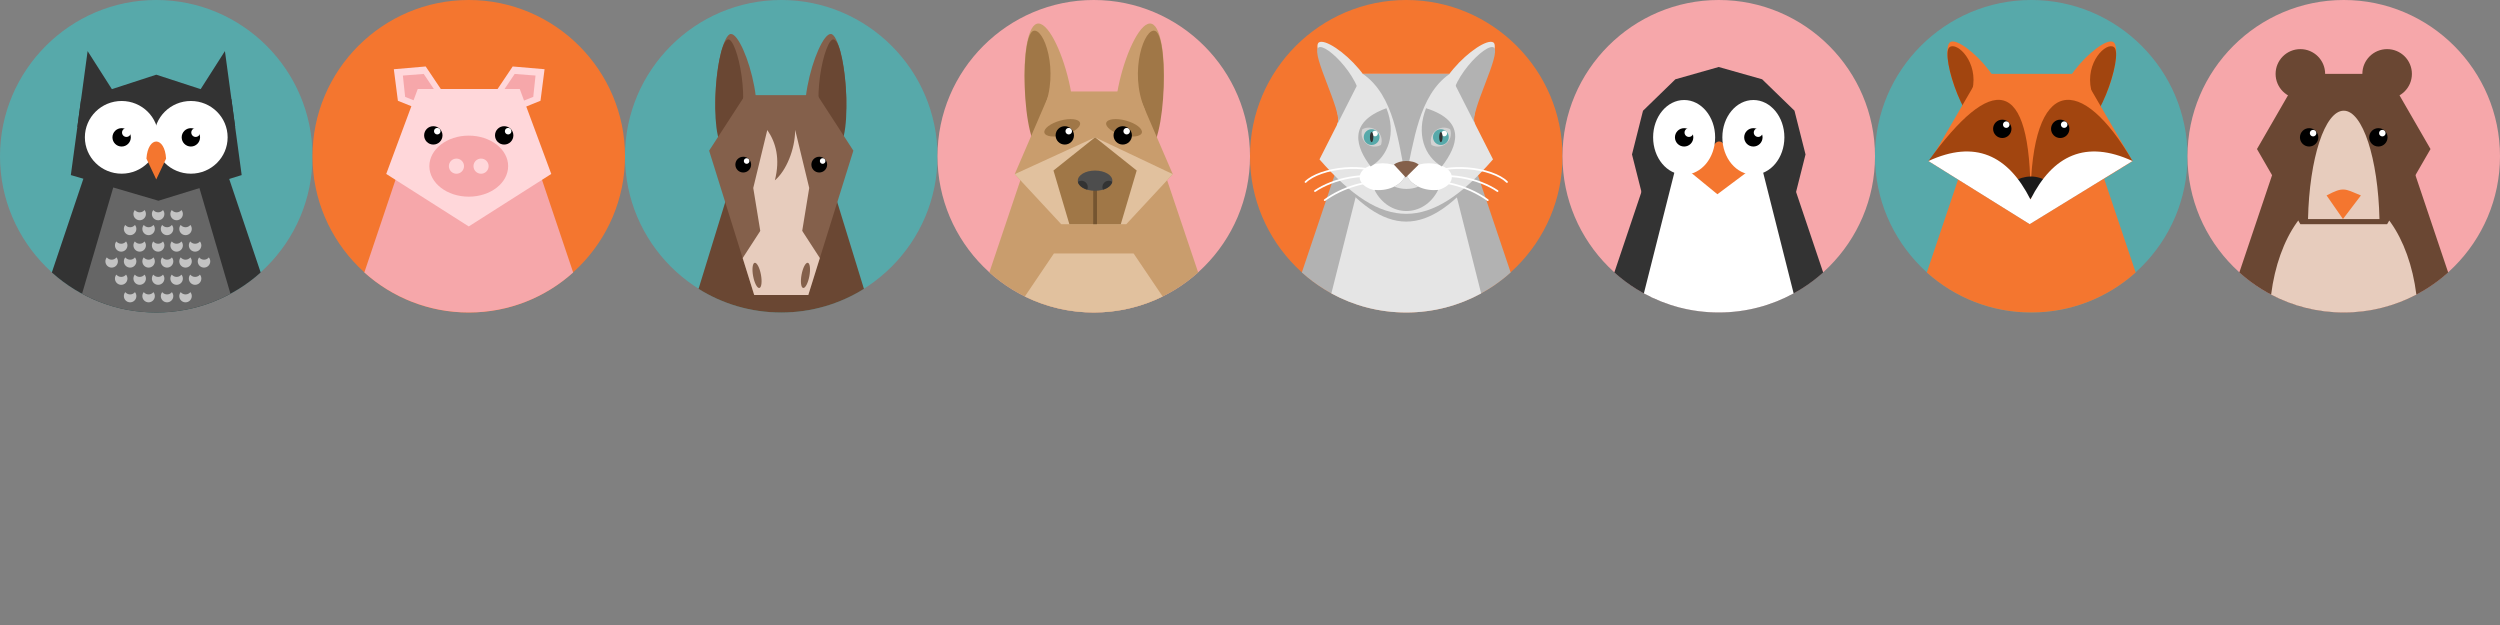<?xml version="1.0" encoding="UTF-8" standalone="no"?>
<!-- Generated by IcoMoon.io -->
<!DOCTYPE svg  PUBLIC '-//W3C//DTD SVG 1.1//EN'  'http://www.w3.org/Graphics/SVG/1.1/DTD/svg11.dtd'>
<svg xmlns="http://www.w3.org/2000/svg" height="64" width="256" version="1.1" xmlns:xlink="http://www.w3.org/1999/xlink" viewBox="0 0 256 64">
 <rect x="0" y="0" width="256" height="64" fill="#808080" stroke="none"/>
 <g transform="translate(0)">
  <path d="m16 32c8.812 0 16-7.188 16-16s-7.188-16-16-16c-8.813 0-16 7.188-16 16s7.188 16 16 16z" fill="#57a9aa"/>
  <path d="m22.036 14.063l4.657 13.838c-2.833 2.547-6.58 4.098-10.689 4.098h-0.007c-4.109-0.001-7.856-1.551-10.689-4.098l4.657-13.838h12.072z" fill="#333"/>
  <path d="m20.081 18.099l3.518 11.984c-2.26 1.222-4.848 1.916-7.597 1.917h-0.003c-2.75 0-5.337-0.694-7.597-1.917l3.518-11.984h8.161z" fill="#666"/>
  <path d="m8.972 5.233l4.215 6.609-5.267 1.159 1.052-7.768z" fill="#333"/>
  <path d="m23.031 5.233l-4.215 6.609 5.268 1.159-1.052-7.768z" fill="#333"/>
  <path d="m23.695 10.154l1.053 7.774-8.525 2.627-8.97-2.627 1.053-7.774 7.695-2.506 7.695 2.506z" fill="#333"/>
  <path d="m12.455 10.341c2.079 0 3.764 1.666 3.764 3.722s-1.685 3.722-3.764 3.722c-2.079 0-3.764-1.667-3.764-3.722s1.685-3.722 3.764-3.722z" fill="#fff"/>
  <path d="m19.545 10.341c2.079 0 3.764 1.666 3.764 3.722s-1.685 3.722-3.764 3.722-3.764-1.667-3.764-3.722c0-2.056 1.685-3.722 3.764-3.722z" fill="#fff"/>
  <path d="m14.994 16.243c0.163-2.375 1.886-2.295 2.011 0l-1.005 2.131-1.006-2.131z" fill="#f4762f"/>
  <path d="m12.455 13.123c0.52 0 0.941 0.421 0.941 0.941s-0.421 0.941-0.941 0.941-0.941-0.421-0.941-0.941c0-0.52 0.421-0.941 0.941-0.941z"/>
  <path d="m12.946 13.123c0.248 0 0.45 0.201 0.45 0.45s-0.201 0.449-0.45 0.449c-0.248 0-0.45-0.201-0.45-0.449s0.201-0.45 0.45-0.45z" fill="#fff"/>
  <path d="m19.545 13.123c0.52 0 0.941 0.421 0.941 0.941s-0.421 0.941-0.941 0.941c-0.519 0-0.941-0.421-0.941-0.941s0.422-0.941 0.941-0.941z"/>
  <path d="m20.037 13.123c0.248 0 0.449 0.201 0.449 0.45s-0.201 0.449-0.449 0.449c-0.248 0-0.45-0.201-0.45-0.449s0.201-0.45 0.45-0.45z" fill="#fff"/>
  <path d="m13.819 23.035c0.09 0.11 0.145 0.251 0.145 0.405 0 0.353-0.287 0.64-0.64 0.64s-0.64-0.287-0.64-0.64c0-0.154 0.054-0.295 0.145-0.405 0.118 0.143 0.296 0.235 0.495 0.235s0.378-0.091 0.495-0.235z" fill="#c3c3c3"/>
  <path d="m15.711 23.035c0.09 0.11 0.145 0.251 0.145 0.405 0 0.353-0.287 0.64-0.64 0.64s-0.64-0.287-0.64-0.64c0-0.154 0.054-0.295 0.145-0.405 0.117 0.143 0.296 0.235 0.495 0.235s0.378-0.091 0.495-0.235z" fill="#c3c3c3"/>
  <path d="m17.602 23.035c0.09 0.11 0.145 0.251 0.145 0.405 0 0.353-0.287 0.64-0.64 0.64s-0.64-0.287-0.64-0.64c0-0.154 0.054-0.295 0.145-0.405 0.117 0.143 0.296 0.235 0.495 0.235s0.378-0.091 0.495-0.235z" fill="#c3c3c3"/>
  <path d="m19.494 23.035c0.09 0.11 0.145 0.251 0.145 0.405 0 0.353-0.287 0.64-0.64 0.64s-0.64-0.287-0.64-0.64c0-0.154 0.054-0.295 0.145-0.405 0.118 0.143 0.296 0.235 0.495 0.235s0.378-0.091 0.495-0.235z" fill="#c3c3c3"/>
  <path d="m14.798 21.509c0.09 0.11 0.145 0.251 0.145 0.405 0 0.354-0.287 0.64-0.64 0.64s-0.64-0.287-0.64-0.64c0-0.154 0.054-0.295 0.145-0.405 0.117 0.143 0.296 0.235 0.495 0.235s0.378-0.092 0.495-0.235z" fill="#c3c3c3"/>
  <path d="m16.689 21.509c0.09 0.11 0.145 0.251 0.145 0.405 0 0.354-0.287 0.64-0.64 0.64s-0.64-0.287-0.64-0.64c0-0.154 0.054-0.295 0.145-0.405 0.117 0.143 0.296 0.235 0.495 0.235s0.378-0.092 0.495-0.235z" fill="#c3c3c3"/>
  <path d="m18.581 21.509c0.09 0.11 0.145 0.251 0.145 0.405 0 0.354-0.287 0.64-0.64 0.64s-0.64-0.287-0.64-0.64c0-0.154 0.054-0.295 0.145-0.405 0.117 0.143 0.296 0.235 0.495 0.235s0.378-0.092 0.495-0.235z" fill="#c3c3c3"/>
  <path d="m14.798 24.724c0.09 0.111 0.145 0.252 0.145 0.405 0 0.354-0.287 0.64-0.64 0.64s-0.64-0.287-0.64-0.64c0-0.154 0.054-0.295 0.145-0.405 0.117 0.143 0.296 0.235 0.495 0.235s0.378-0.091 0.495-0.235z" fill="#c3c3c3"/>
  <path d="m16.689 24.724c0.09 0.111 0.145 0.252 0.145 0.405 0 0.354-0.287 0.64-0.64 0.64s-0.64-0.287-0.64-0.64c0-0.154 0.054-0.295 0.145-0.405 0.117 0.143 0.296 0.235 0.495 0.235s0.378-0.091 0.495-0.235z" fill="#c3c3c3"/>
  <path d="m18.581 24.724c0.09 0.111 0.145 0.252 0.145 0.405 0 0.354-0.287 0.64-0.64 0.64s-0.64-0.287-0.64-0.64c0-0.154 0.054-0.295 0.145-0.405 0.117 0.143 0.296 0.235 0.495 0.235s0.378-0.091 0.495-0.235z" fill="#c3c3c3"/>
  <path d="m20.473 24.724c0.09 0.111 0.145 0.252 0.145 0.405 0 0.354-0.287 0.64-0.64 0.64s-0.64-0.287-0.64-0.64c0-0.154 0.054-0.295 0.145-0.405 0.117 0.143 0.296 0.235 0.495 0.235s0.378-0.091 0.495-0.235z" fill="#c3c3c3"/>
  <path d="m12.906 24.724c0.09 0.111 0.145 0.252 0.145 0.405 0 0.354-0.287 0.64-0.64 0.64s-0.64-0.287-0.64-0.64c0-0.154 0.054-0.295 0.145-0.405 0.117 0.143 0.296 0.235 0.495 0.235s0.378-0.091 0.495-0.235z" fill="#c3c3c3"/>
  <path d="m13.819 26.358c0.09 0.11 0.145 0.252 0.145 0.405 0 0.354-0.287 0.64-0.64 0.64s-0.64-0.287-0.64-0.64c0-0.154 0.054-0.295 0.145-0.405 0.118 0.143 0.296 0.235 0.495 0.235s0.378-0.091 0.495-0.235z" fill="#c3c3c3"/>
  <path d="m15.711 26.358c0.09 0.11 0.145 0.252 0.145 0.405 0 0.354-0.287 0.64-0.64 0.64s-0.64-0.287-0.64-0.64c0-0.154 0.054-0.295 0.145-0.405 0.117 0.143 0.296 0.235 0.495 0.235s0.378-0.091 0.495-0.235z" fill="#c3c3c3"/>
  <path d="m17.602 26.358c0.09 0.11 0.145 0.252 0.145 0.405 0 0.354-0.287 0.64-0.64 0.64s-0.64-0.287-0.64-0.64c0-0.154 0.054-0.295 0.145-0.405 0.117 0.143 0.296 0.235 0.495 0.235s0.378-0.091 0.495-0.235z" fill="#c3c3c3"/>
  <path d="m19.494 26.358c0.09 0.11 0.145 0.252 0.145 0.405 0 0.354-0.287 0.64-0.64 0.64s-0.64-0.287-0.64-0.64c0-0.154 0.054-0.295 0.145-0.405 0.118 0.143 0.296 0.235 0.495 0.235s0.378-0.091 0.495-0.235z" fill="#c3c3c3"/>
  <path d="m11.928 26.358c0.09 0.11 0.145 0.252 0.145 0.405 0 0.354-0.287 0.64-0.64 0.64s-0.64-0.287-0.64-0.64c0-0.154 0.054-0.295 0.145-0.405 0.117 0.143 0.296 0.235 0.495 0.235s0.378-0.091 0.495-0.235z" fill="#c3c3c3"/>
  <path d="m21.385 26.358c0.09 0.11 0.145 0.252 0.145 0.405 0 0.354-0.287 0.64-0.64 0.64s-0.64-0.287-0.64-0.64c0-0.154 0.054-0.295 0.145-0.405 0.117 0.143 0.296 0.235 0.495 0.235s0.378-0.091 0.495-0.235z" fill="#c3c3c3"/>
  <path d="m14.798 28.121c0.09 0.111 0.145 0.252 0.145 0.405 0 0.354-0.287 0.64-0.64 0.64s-0.64-0.287-0.64-0.64c0-0.154 0.054-0.295 0.145-0.405 0.117 0.143 0.296 0.235 0.495 0.235s0.378-0.091 0.495-0.235z" fill="#c3c3c3"/>
  <path d="m16.689 28.121c0.09 0.111 0.145 0.252 0.145 0.405 0 0.354-0.287 0.64-0.64 0.64s-0.64-0.287-0.64-0.64c0-0.154 0.054-0.295 0.145-0.405 0.117 0.143 0.296 0.235 0.495 0.235s0.378-0.091 0.495-0.235z" fill="#c3c3c3"/>
  <path d="m18.581 28.121c0.09 0.111 0.145 0.252 0.145 0.405 0 0.354-0.287 0.64-0.64 0.64s-0.64-0.287-0.64-0.64c0-0.154 0.054-0.295 0.145-0.405 0.117 0.143 0.296 0.235 0.495 0.235s0.378-0.091 0.495-0.235z" fill="#c3c3c3"/>
  <path d="m20.473 28.121c0.09 0.111 0.145 0.252 0.145 0.405 0 0.354-0.287 0.64-0.64 0.64s-0.64-0.287-0.64-0.64c0-0.154 0.054-0.295 0.145-0.405 0.117 0.143 0.296 0.235 0.495 0.235s0.378-0.091 0.495-0.235z" fill="#c3c3c3"/>
  <path d="m12.906 28.121c0.09 0.111 0.145 0.252 0.145 0.405 0 0.354-0.287 0.64-0.64 0.64s-0.64-0.287-0.64-0.64c0-0.154 0.054-0.295 0.145-0.405 0.117 0.143 0.296 0.235 0.495 0.235s0.378-0.091 0.495-0.235z" fill="#c3c3c3"/>
  <path d="m13.819 29.914c0.09 0.11 0.145 0.251 0.145 0.405 0 0.353-0.287 0.64-0.64 0.64s-0.64-0.287-0.64-0.64c0-0.154 0.054-0.295 0.145-0.405 0.118 0.143 0.296 0.235 0.495 0.235s0.378-0.092 0.495-0.235z" fill="#c3c3c3"/>
  <path d="m15.711 29.914c0.09 0.11 0.145 0.251 0.145 0.405 0 0.353-0.287 0.64-0.64 0.64s-0.64-0.287-0.64-0.64c0-0.154 0.054-0.295 0.145-0.405 0.117 0.143 0.296 0.235 0.495 0.235s0.378-0.092 0.495-0.235z" fill="#c3c3c3"/>
  <path d="m17.602 29.914c0.09 0.11 0.145 0.251 0.145 0.405 0 0.353-0.287 0.64-0.64 0.64s-0.64-0.287-0.64-0.64c0-0.154 0.054-0.295 0.145-0.405 0.117 0.143 0.296 0.235 0.495 0.235s0.378-0.092 0.495-0.235z" fill="#c3c3c3"/>
  <path d="m19.494 29.914c0.09 0.11 0.145 0.251 0.145 0.405 0 0.353-0.287 0.64-0.64 0.64s-0.64-0.287-0.64-0.64c0-0.154 0.054-0.295 0.145-0.405 0.118 0.143 0.296 0.235 0.495 0.235s0.378-0.092 0.495-0.235z" fill="#c3c3c3"/>
 </g>
 <g transform="translate(32)">
  <path d="m16 32c8.812 0 16-7.188 16-16s-7.188-16-16-16-16 7.188-16 16c0 8.813 7.188 16 16 16z" fill="#f4762f"/>
  <path d="m22.036 14.064l4.657 13.838c-2.833 2.547-6.581 4.098-10.691 4.098h-0.004c-4.11 0-7.857-1.551-10.691-4.098l4.657-13.838h12.072z" fill="#f6a7aa"/>
  <path d="m20.624 11.416l2.723-1.097 0.416-3.231-3.263-0.281-1.636 2.438 1.76 2.17z" fill="#ffd7da"/>
  <path d="m20.784 10.653l1.822-0.733 0.232-2.184-2.136-0.165-1.094 1.631 1.177 1.452z" fill="#f6a7aa"/>
  <path d="m11.468 11.416l-2.724-1.097-0.416-3.231 3.263-0.281 1.636 2.438-1.76 2.17z" fill="#ffd7da"/>
  <path d="m11.308 10.653l-1.822-0.733-0.232-2.183 2.136-0.166 1.094 1.631-1.177 1.452z" fill="#f6a7aa"/>
  <path d="m21.222 9.112l3.228 8.699-8.45 5.376-8.45-5.376 3.228-8.699h10.445z" fill="#ffd7da"/>
  <path d="m12.371 12.922c0.52 0 0.941 0.421 0.941 0.941s-0.421 0.941-0.941 0.941c-0.52 0-0.941-0.421-0.941-0.941s0.421-0.941 0.941-0.941z"/>
  <path d="m12.776 13.098c0.185 0 0.336 0.15 0.336 0.335s-0.15 0.335-0.336 0.335c-0.185 0-0.335-0.15-0.335-0.335s0.15-0.335 0.335-0.335z" fill="#fff"/>
  <path d="m19.629 12.922c0.52 0 0.941 0.421 0.941 0.941s-0.421 0.941-0.941 0.941c-0.52 0-0.941-0.421-0.941-0.941s0.421-0.941 0.941-0.941z"/>
  <path d="m20.034 13.098c0.185 0 0.335 0.15 0.335 0.335s-0.15 0.335-0.335 0.335c-0.185 0-0.335-0.15-0.335-0.335s0.15-0.335 0.335-0.335z" fill="#fff"/>
  <path d="m16 13.887c2.228 0 4.034 1.4 4.034 3.126s-1.806 3.126-4.034 3.126c-2.228 0-4.034-1.4-4.034-3.126s1.806-3.126 4.034-3.126z" fill="#f6a7aa"/>
  <path d="m14.74 16.239c0.428 0 0.775 0.347 0.775 0.775s-0.347 0.775-0.775 0.775-0.775-0.347-0.775-0.775c0-0.428 0.347-0.775 0.775-0.775z" fill="#ffd7da"/>
  <path d="m17.26 16.239c0.428 0 0.775 0.347 0.775 0.775s-0.347 0.775-0.775 0.775-0.775-0.347-0.775-0.775c0-0.428 0.347-0.775 0.775-0.775z" fill="#ffd7da"/>
 </g>
 <g transform="translate(64)">
  <path d="m16 32c8.812 0 16-7.187 16-16s-7.188-16-16-16-16 7.188-16 16c0 8.813 7.188 16 16 16z" fill="#57a9aa"/>
  <path d="m20.734 17.447l3.733 12.13c-2.456 1.535-5.358 2.423-8.467 2.423s-6.011-0.888-8.467-2.423l3.733-12.13h9.469z" fill="#6a4733"/>
  <path d="m10.824 3.48c1.44-0.135 4.712 10.581 0.853 11.625s-2.293-11.49-0.853-11.625z" fill="#84604b"/>
  <path d="m10.531 4.04c0.947-0.236 2.55 6.911 0.778 9.834-0.487 0.803 0.011 1.308-0.62 1.465-2.325 0.579-1.457-10.975-0.158-11.299z" fill="#6a4733"/>
  <path d="m21.092 3.48c-1.44-0.135-4.712 10.581-0.853 11.625s2.293-11.49 0.853-11.625z" fill="#84604b"/>
  <path d="m21.384 4.04c-0.947-0.236-2.55 6.911-0.778 9.834 0.487 0.803-0.011 1.308 0.62 1.465 2.325 0.579 1.457-10.975 0.158-11.299z" fill="#6a4733"/>
  <path d="m19.693 9.739l3.693 5.688-4.616 14.781h-5.539l-4.616-14.781 3.693-5.688h7.385z" fill="#84604b"/>
  <path d="m12.108 16.05c0.446 0 0.807 0.361 0.807 0.807s-0.361 0.807-0.807 0.807-0.807-0.361-0.807-0.807c0-0.446 0.361-0.807 0.807-0.807z"/>
  <path d="m12.455 16.2c0.159 0 0.287 0.129 0.287 0.288s-0.129 0.288-0.287 0.288c-0.159 0-0.288-0.129-0.288-0.288s0.129-0.288 0.288-0.288z" fill="#fff"/>
  <path d="m19.892 16.05c0.446 0 0.807 0.361 0.807 0.807s-0.361 0.807-0.807 0.807c-0.446 0-0.807-0.361-0.807-0.807s0.362-0.807 0.807-0.807z"/>
  <path d="m20.24 16.2c0.159 0 0.288 0.129 0.288 0.288s-0.129 0.288-0.288 0.288c-0.159 0-0.288-0.129-0.288-0.288s0.129-0.288 0.288-0.288z" fill="#fff"/>
  <path d="m19.951 26.425l-1.181 3.783h-5.539l-1.181-3.783 1.804-2.78h4.294l1.804 2.78z" fill="#e7ccbd"/>
  <path d="m13.281 26.91c0.221-0.041 0.507 0.503 0.639 1.215s0.06 1.322-0.161 1.363-0.507-0.503-0.639-1.215c-0.132-0.712-0.06-1.322 0.161-1.363z" fill="#84604b"/>
  <path d="m18.719 26.91c-0.221-0.041-0.507 0.503-0.639 1.214s-0.06 1.322 0.161 1.363c0.221 0.041 0.507-0.503 0.639-1.215s0.06-1.322-0.161-1.363z" fill="#84604b"/>
  <path d="m17.432 13.328l1.433 5.919-1.791 10.961h-2.149l-1.791-10.961 1.433-5.919h0.013c0.876 1.268 1.327 2.938 0.769 5.136 1.159-0.97 2.062-3.161 2.076-5.136h0.006z" fill="#e7ccbd"/>
 </g>
 <g transform="translate(96)">
  <path d="m16 32c8.812 0 16-7.188 16-16s-7.188-16-16-16-16 7.188-16 16c0 8.813 7.188 16 16 16z" fill="#f6a7aa"/>
  <path d="m21.932 2.436c-2.117-0.686-5.954 12.032-2.165 13.259s4.282-12.573 2.165-13.259z" fill="#c99d6d"/>
  <path d="m22.306 3.174c-1.079-0.472-2.742 4.113-1.089 7.988 0.45 1.055-1.145 4.222-0.426 4.537 2.651 1.159 2.996-11.877 1.514-12.524z" fill="#a07747"/>
  <path d="m22.036 14.064l4.657 13.838c-2.834 2.547-6.581 4.098-10.691 4.098h-0.003c-4.11 0-7.857-1.551-10.691-4.098l4.657-13.838h12.072z" fill="#c99d6d"/>
  <path d="m20.081 25.956l2.975 4.406c-2.129 1.048-4.523 1.637-7.056 1.637s-4.927-0.589-7.056-1.637l2.975-4.406h8.162z" fill="#e1c19e"/>
  <path d="m10.162 2.436c2.117-0.686 5.954 12.032 2.165 13.259s-4.282-12.573-2.165-13.259z" fill="#c99d6d"/>
  <path d="m9.787 3.174c1.079-0.472 2.742 4.113 1.089 7.988-0.45 1.055 1.145 4.222 0.426 4.537-2.651 1.159-2.996-11.877-1.515-12.524z" fill="#a07747"/>
  <path d="m20.442 9.364l3.648 8.469-4.759 5.123h-6.664l-4.759-5.123 3.648-8.469h8.885z" fill="#c99d6d"/>
  <path d="m12.567 12.35c-1.008 0.28-1.733 0.837-1.62 1.244s1.022 0.511 2.029 0.232c1.008-0.28 1.733-0.836 1.62-1.244s-1.021-0.511-2.029-0.232z" fill="#a07747"/>
  <path d="m19.306 12.35c1.008 0.28 1.733 0.837 1.62 1.244s-1.022 0.512-2.029 0.232c-1.008-0.28-1.733-0.836-1.62-1.244s1.021-0.511 2.029-0.232z" fill="#a07747"/>
  <path d="m13.034 12.922c0.52 0 0.941 0.421 0.941 0.941s-0.421 0.941-0.941 0.941c-0.52 0-0.941-0.421-0.941-0.941s0.421-0.941 0.941-0.941z"/>
  <path d="m13.439 13.098c0.185 0 0.335 0.15 0.335 0.335s-0.15 0.335-0.335 0.335c-0.185 0-0.335-0.15-0.335-0.335s0.15-0.335 0.335-0.335z" fill="#fff"/>
  <path d="m18.967 12.922c0.519 0 0.941 0.421 0.941 0.941s-0.421 0.941-0.941 0.941c-0.52 0-0.941-0.421-0.941-0.941s0.421-0.941 0.941-0.941z"/>
  <path d="m19.372 13.098c0.185 0 0.335 0.15 0.335 0.335s-0.15 0.335-0.335 0.335c-0.185 0-0.336-0.15-0.336-0.335s0.15-0.335 0.336-0.335z" fill="#fff"/>
  <path d="m19.332 22.956l4.759-5.123-7.955-3.77-8.227 3.77 4.759 5.123h6.664z" fill="#e1c19e"/>
  <path d="m18.77 22.956l1.628-5.496-4.262-3.397-4.261 3.397 1.628 5.496h5.268z" fill="#a07747"/>
  <path d="m15.943 18.502h0.387v4.454h-0.387v-4.454z" fill="#755530"/>
  <path d="m16.136 17.465c0.978 0 1.771 0.464 1.771 1.037s-0.793 1.037-1.771 1.037c-0.979 0-1.772-0.464-1.772-1.037s0.793-1.037 1.772-1.037z" fill="#4d4d4d"/>
  <path d="m17.896 18.62c-0.068 0.353-0.439 0.653-0.958 0.807-0.034-0.08-0.053-0.169-0.053-0.262 0-0.363 0.291-0.657 0.649-0.657 0.134 0 0.259 0.041 0.362 0.112z" fill="#333"/>
  <path d="m15.335 19.427c-0.519-0.154-0.89-0.454-0.958-0.807 0.103-0.07 0.228-0.111 0.362-0.111 0.359 0 0.649 0.294 0.649 0.657 0 0.093-0.019 0.181-0.053 0.262z" fill="#333"/>
 </g>
 <g transform="translate(128)">
  <path d="m16 32c8.812 0 16-7.187 16-16s-7.188-16-16-16-16 7.188-16 16c0 8.813 7.188 16 16 16z" fill="#f4762f"/>
  <path d="m22.036 14.063l4.657 13.838c-2.833 2.547-6.58 4.098-10.689 4.099h-0.007c-4.109-0.001-7.856-1.551-10.689-4.099l4.657-13.838h12.072z" fill="#b2b2b2"/>
  <path d="m20.081 15.826l3.587 14.219c-2.276 1.245-4.888 1.954-7.665 1.954h-0.007c-2.777-0.001-5.389-0.709-7.665-1.954l3.588-14.219h8.162z" fill="#e5e5e5"/>
  <path d="m19.901 8.996l3.901 8.365c-5.688 7.107-9.915 7.107-15.603 0l3.901-8.365h7.802z" fill="#b2b2b2"/>
  <path d="m24.92 4.345c-1.22-0.75-8.007 5.33-4.986 7.822 0.837 0.69 3.49 1.273 3.074 0.454-0.645-1.271 2.794-7.733 1.912-8.275z" fill="#e5e5e5"/>
  <path d="m24.973 4.874c-0.748-0.597-4.876 3.501-4.379 6.37 0.136 0.789-0.375 1.14 0.124 1.538 0.423 0.337 2.544 0.342 2.289-0.161-0.548-1.079 2.756-7.116 1.966-7.747z" fill="#b2b2b2"/>
  <path d="m7.053 4.345c1.22-0.75 8.007 5.33 4.986 7.822-0.836 0.69-3.489 1.273-3.074 0.454 0.645-1.271-2.794-7.733-1.913-8.275z" fill="#e5e5e5"/>
  <path d="m6.999 4.874c0.748-0.597 4.876 3.501 4.379 6.37-0.137 0.789 0.374 1.14-0.124 1.538-0.423 0.337-2.544 0.342-2.289-0.161 0.548-1.079-2.757-7.116-1.966-7.747z" fill="#b2b2b2"/>
  <path d="m20.442 7.567l4.443 8.752c-6.478 7.436-11.292 7.436-17.77 0l4.442-8.752h8.885z" fill="#e5e5e5"/>
  <path d="m13.59 16.719c-1.302 0-2.358 0.64-2.358 1.43s1.056 1.43 2.358 1.43 2.358-0.64 2.358-1.43c0-0.789-1.056-1.43-2.358-1.43z" fill="#fff"/>
  <path d="m18.306 16.719c1.302 0 2.358 0.64 2.358 1.43s-1.056 1.43-2.358 1.43c-1.302 0-2.358-0.64-2.358-1.43s1.056-1.43 2.358-1.43z" fill="#fff"/>
  <path d="m12.354 17.047c1.822-1.042 2.634-3.396 1.617-5.965-4.052 1.45-3.079 4.039-1.617 5.965z" fill="#b2b2b2"/>
  <path d="m20.442 7.567c-3.18 2.198-3.655 7.027-4.494 10.582-0.782-3.6-1.155-8.345-4.391-10.582h8.885z" fill="#b2b2b2"/>
  <path d="m19.646 17.047c-1.822-1.042-2.634-3.396-1.617-5.965 4.197 1.327 3.198 3.899 1.617 5.965z" fill="#b2b2b2"/>
  <path d="m15.979 17.682c0.111 0.491 0.415 0.909 0.829 1.17 0.517 0.38 1.24 0.616 2.039 0.616 0.143 0 0.284-0.008 0.421-0.022-1.454 2.906-5.07 2.862-6.521 0.001 0.133 0.014 0.269 0.021 0.408 0.021 1.453 0 2.652-0.779 2.825-1.785z" fill="#b2b2b2"/>
  <path d="m18.993 13.382c0.437-0.366 1.039-0.405 1.51-0.144 0.175 0.509 0.031 1.095-0.406 1.461s-1.039 0.405-1.509 0.144c-0.175-0.509-0.031-1.095 0.405-1.461z" fill="#d3d3d3"/>
  <path d="m13.007 13.382c-0.437-0.366-1.039-0.405-1.509-0.144-0.175 0.509-0.031 1.095 0.406 1.461s1.039 0.405 1.509 0.144c0.175-0.509 0.031-1.095-0.405-1.461z" fill="#d3d3d3"/>
  <path d="m19.545 13.233c0.446 0 0.807 0.362 0.807 0.807s-0.361 0.807-0.807 0.807-0.807-0.361-0.807-0.807c0-0.446 0.362-0.807 0.807-0.807z" fill="#57a9aa"/>
  <path d="m19.893 13.383c0.159 0 0.287 0.129 0.287 0.288s-0.129 0.288-0.287 0.288-0.288-0.129-0.288-0.288c0-0.159 0.129-0.288 0.288-0.288z" fill="#fff"/>
  <path d="m19.545 13.523c0.096 0 0.174 0.232 0.174 0.517s-0.078 0.517-0.174 0.517-0.174-0.232-0.174-0.517c0-0.286 0.078-0.517 0.174-0.517z" fill="#333"/>
  <path d="m12.455 13.233c0.446 0 0.807 0.362 0.807 0.807s-0.361 0.807-0.807 0.807c-0.446 0-0.807-0.361-0.807-0.807s0.361-0.807 0.807-0.807z" fill="#57a9aa"/>
  <path d="m12.803 13.383c0.159 0 0.288 0.129 0.288 0.288s-0.129 0.288-0.288 0.288-0.288-0.129-0.288-0.288c0-0.159 0.129-0.288 0.288-0.288z" fill="#fff"/>
  <path d="m12.455 13.523c0.096 0 0.174 0.232 0.174 0.517s-0.078 0.517-0.174 0.517-0.174-0.232-0.174-0.517c0-0.286 0.078-0.517 0.174-0.517z" fill="#333"/>
  <path d="m15.979 17.682c0.111 0.491 0.415 0.909 0.829 1.17 0.133 0.097 0.279 0.186 0.437 0.263-0.798 0.312-1.674 0.308-2.472-0.008 0.651-0.323 1.105-0.834 1.206-1.424z" fill="#e5e5e5"/>
  <path d="m14.738 16.856c0.583-0.476 1.9-0.52 2.536 0l-1.326 1.316-1.21-1.316z" fill="#84604b"/>
  <path d="m14.266 17.896c0.046 0.023 0.064 0.078 0.042 0.124s-0.078 0.065-0.124 0.042c-1.338-0.662-2.959-0.852-4.446-0.738-1.741 0.134-3.292 0.683-3.987 1.378-0.036 0.036-0.095 0.036-0.131 0s-0.036-0.095 0-0.131c0.724-0.724 2.321-1.294 4.104-1.431 1.516-0.117 3.171 0.078 4.542 0.757z" fill="#fff"/>
  <path d="m14.041 18.219c0.049 0.014 0.077 0.066 0.063 0.115s-0.066 0.077-0.115 0.063c-1.16-0.341-2.449-0.345-3.664-0.137-1.414 0.241-2.727 0.767-3.621 1.381-0.042 0.029-0.1 0.018-0.129-0.024s-0.018-0.1 0.024-0.129c0.914-0.627 2.254-1.165 3.694-1.41 1.241-0.212 2.558-0.207 3.747 0.142z" fill="#fff"/>
  <path d="m13.876 18.577c0.051 0.005 0.087 0.051 0.082 0.102s-0.051 0.088-0.102 0.082c-1.015-0.114-2.079 0.025-3.084 0.32-1.153 0.339-2.228 0.883-3.067 1.489-0.041 0.03-0.099 0.02-0.129-0.021s-0.02-0.099 0.021-0.129c0.854-0.617 1.95-1.172 3.123-1.517 1.028-0.302 2.116-0.444 3.157-0.327z" fill="#fff"/>
  <path d="m17.735 17.896c-0.046 0.023-0.065 0.078-0.042 0.124s0.078 0.065 0.124 0.042c1.338-0.662 2.959-0.852 4.446-0.738 1.741 0.134 3.292 0.683 3.987 1.378 0.036 0.036 0.095 0.036 0.131 0s0.036-0.095 0-0.131c-0.724-0.724-2.321-1.294-4.104-1.431-1.516-0.117-3.171 0.078-4.542 0.757z" fill="#fff"/>
  <path d="m17.959 18.219c-0.049 0.014-0.077 0.066-0.063 0.115s0.066 0.077 0.115 0.063c1.16-0.341 2.449-0.345 3.664-0.137 1.414 0.241 2.727 0.767 3.621 1.381 0.042 0.029 0.1 0.018 0.129-0.024s0.018-0.1-0.024-0.129c-0.914-0.627-2.254-1.165-3.694-1.41-1.241-0.212-2.558-0.207-3.747 0.142z" fill="#fff"/>
  <path d="m18.124 18.577c-0.051 0.005-0.088 0.051-0.082 0.102s0.051 0.088 0.102 0.082c1.015-0.114 2.079 0.025 3.084 0.32 1.153 0.339 2.229 0.883 3.067 1.489 0.041 0.03 0.099 0.02 0.129-0.021s0.02-0.099-0.021-0.129c-0.854-0.617-1.949-1.172-3.123-1.517-1.028-0.302-2.116-0.444-3.157-0.327z" fill="#fff"/>
 </g>
 <g transform="translate(160)">
  <path d="m16 32c8.812 0 16-7.188 16-16s-7.187-16-16-16-16 7.188-16 16c0 8.813 7.188 16 16 16z" fill="#f6a7aa"/>
  <path d="m22.036 14.064l4.657 13.838c-2.833 2.547-6.58 4.098-10.689 4.098h-0.007c-4.109-0.001-7.856-1.551-10.689-4.098l4.657-13.838h12.072z" fill="#333"/>
  <path d="m20.443 8.12l3.31 3.212 1.133 4.482-1.127 4.472-3.315 3.222-4.437 1.26-4.448-1.26-3.31-3.213-1.133-4.482 1.127-4.472 3.315-3.222 4.437-1.26 4.448 1.26z" fill="#333"/>
  <path d="m20.081 15.826l3.588 14.219c-2.276 1.245-4.888 1.954-7.665 1.954h-0.007c-2.777-0.001-5.389-0.709-7.665-1.954l3.588-14.219h8.162z" fill="#fff"/>
  <path d="m12.908 17.474c2.335 0 2.129-2.986 3.125-2.986 1.066 0 0.537 2.986 3.06 2.986l-3.233 2.417-2.951-2.417z" fill="#f4762f"/>
  <path d="m12.455 10.241c1.754 0 3.176 1.711 3.176 3.822s-1.422 3.822-3.176 3.822c-1.754 0-3.176-1.711-3.176-3.822s1.422-3.822 3.176-3.822z" fill="#fff"/>
  <path d="m19.545 10.241c1.754 0 3.176 1.711 3.176 3.822s-1.422 3.822-3.176 3.822c-1.754 0-3.176-1.711-3.176-3.822s1.422-3.822 3.176-3.822z" fill="#fff"/>
  <path d="m12.455 13.123c0.519 0 0.941 0.421 0.941 0.941s-0.421 0.941-0.941 0.941c-0.52 0-0.941-0.421-0.941-0.941s0.421-0.941 0.941-0.941z"/>
  <path d="m12.946 13.123c0.248 0 0.449 0.201 0.449 0.45s-0.201 0.449-0.449 0.449c-0.248 0-0.45-0.201-0.45-0.449s0.201-0.45 0.45-0.45z" fill="#fff"/>
  <path d="m19.545 13.123c0.519 0 0.941 0.421 0.941 0.941s-0.421 0.941-0.941 0.941c-0.52 0-0.941-0.421-0.941-0.941s0.421-0.941 0.941-0.941z"/>
  <path d="m20.037 13.123c0.248 0 0.449 0.201 0.449 0.45s-0.201 0.449-0.449 0.449c-0.248 0-0.45-0.201-0.45-0.449s0.201-0.45 0.45-0.45z" fill="#fff"/>
 </g>
 <g transform="translate(192)">
  <path d="m16 32c8.812 0 16-7.188 16-16s-7.187-16-16-16-16 7.188-16 16c0 8.813 7.188 16 16 16z" fill="#57a9aa"/>
  <path d="m22.036 14.064l4.657 13.838c-2.834 2.547-6.581 4.098-10.691 4.098h-0.004c-4.11 0-7.857-1.551-10.691-4.098l4.657-13.838h12.072z" fill="#f4762f"/>
  <path d="m24.389 4.297c-1.256-0.688-7.731 5.724-4.589 8.061s5.845-7.373 4.589-8.061z" fill="#f4762f"/>
  <path d="m24.469 4.822c-0.777-0.559-2.97 1.541-2.331 4.382 0.176 0.781-2.042 3.356-1.524 3.728 1.909 1.372 4.921-7.343 3.855-8.11z" fill="#a2450f"/>
  <path d="m7.723 4.297c1.256-0.688 7.731 5.724 4.589 8.061s-5.845-7.373-4.589-8.061z" fill="#f4762f"/>
  <path d="m7.643 4.822c0.777-0.559 2.97 1.541 2.331 4.382-0.176 0.781 2.042 3.356 1.524 3.728-1.909 1.372-4.921-7.343-3.854-8.11z" fill="#a2450f"/>
  <path d="m21.187 7.567l5.187 8.924-10.373 6.465-10.373-6.465 5.187-8.924h10.373z" fill="#f4762f"/>
  <path d="m15.839 22.956l10.534-6.465c-5.187-8.924-10.373-8.924-10.453 3.937 0.08-12.861-3.98-12.861-10.453-3.937l10.373 6.465z" fill="#a2450f"/>
  <path d="m13.033 12.252c0.52 0 0.941 0.421 0.941 0.941s-0.421 0.941-0.941 0.941c-0.519 0-0.941-0.421-0.941-0.941s0.421-0.941 0.941-0.941z"/>
  <path d="m13.439 12.427c0.185 0 0.336 0.15 0.336 0.335s-0.15 0.335-0.336 0.335c-0.185 0-0.335-0.15-0.335-0.335s0.15-0.335 0.335-0.335z" fill="#fff"/>
  <path d="m18.967 12.252c0.52 0 0.941 0.421 0.941 0.941s-0.421 0.941-0.941 0.941c-0.519 0-0.941-0.421-0.941-0.941s0.422-0.941 0.941-0.941z"/>
  <path d="m19.372 12.427c0.185 0 0.335 0.15 0.335 0.335s-0.15 0.335-0.335 0.335-0.336-0.15-0.336-0.335c0-0.185 0.15-0.335 0.336-0.335z" fill="#fff"/>
  <path d="m14.162 18.59c1.14-0.662 2.429-0.709 3.515 0l-1.838 1.838-1.677-1.838z" fill="#1a1a1a"/>
  <path d="m15.839 22.956l10.534-6.465c-4.76-2.194-8.152-0.629-10.453 3.937-2.301-4.567-5.694-6.132-10.453-3.937l10.373 6.465z" fill="#fff"/>
 </g>
 <g transform="translate(224)">
  <path d="m16 32c8.812 0 16-7.188 16-16s-7.187-16-16-16-16 7.188-16 16c0 8.813 7.188 16 16 16z" fill="#f6a7aa"/>
  <path d="m22.036 14.063l4.657 13.838c-2.833 2.547-6.58 4.098-10.689 4.098h-0.007c-4.109-0.001-7.856-1.551-10.689-4.098l4.657-13.838h12.072z" fill="#6a4733"/>
  <path d="m16 19.833c3.648 0 6.697 4.428 7.437 10.336-2.22 1.168-4.748 1.83-7.43 1.831h-0.014c-2.683-0.001-5.21-0.663-7.43-1.831 0.74-5.909 3.789-10.336 7.437-10.336z" fill="#e7ccbd"/>
  <path d="m20.442 7.567l4.443 7.695-4.443 7.695h-8.885l-4.443-7.695 4.443-7.695h8.885z" fill="#6a4733"/>
  <path d="m16 11.335c1.936 0 3.521 4.893 3.657 11.095h-7.315c0.137-6.202 1.722-11.095 3.658-11.095z" fill="#e7ccbd"/>
  <path d="m14.242 20.013c1.738-0.907 1.802-0.708 3.515 0l-1.838 2.417-1.678-2.417z" fill="#f4762f"/>
  <path d="m12.455 13.123c0.519 0 0.941 0.421 0.941 0.941s-0.421 0.941-0.941 0.941c-0.52 0-0.941-0.421-0.941-0.941s0.421-0.941 0.941-0.941z"/>
  <path d="m12.86 13.298c0.185 0 0.336 0.15 0.336 0.335s-0.15 0.336-0.336 0.336c-0.185 0-0.335-0.15-0.335-0.336s0.15-0.335 0.335-0.335z" fill="#fff"/>
  <path d="m19.545 13.123c0.519 0 0.941 0.421 0.941 0.941s-0.421 0.941-0.941 0.941c-0.52 0-0.941-0.421-0.941-0.941s0.421-0.941 0.941-0.941z"/>
  <path d="m19.95 13.298c0.185 0 0.336 0.15 0.336 0.335s-0.15 0.336-0.336 0.336c-0.185 0-0.335-0.15-0.335-0.336s0.15-0.335 0.335-0.335z" fill="#fff"/>
  <path d="m11.558 5.03c1.401 0 2.537 1.136 2.537 2.537s-1.136 2.537-2.537 2.537-2.537-1.136-2.537-2.537c0-1.401 1.136-2.537 2.537-2.537z" fill="#6a4733"/>
  <path d="m20.442 5.03c1.401 0 2.537 1.136 2.537 2.537s-1.136 2.537-2.537 2.537c-1.401 0-2.537-1.136-2.537-2.537s1.136-2.537 2.537-2.537z" fill="#6a4733"/>
 </g>
</svg>
